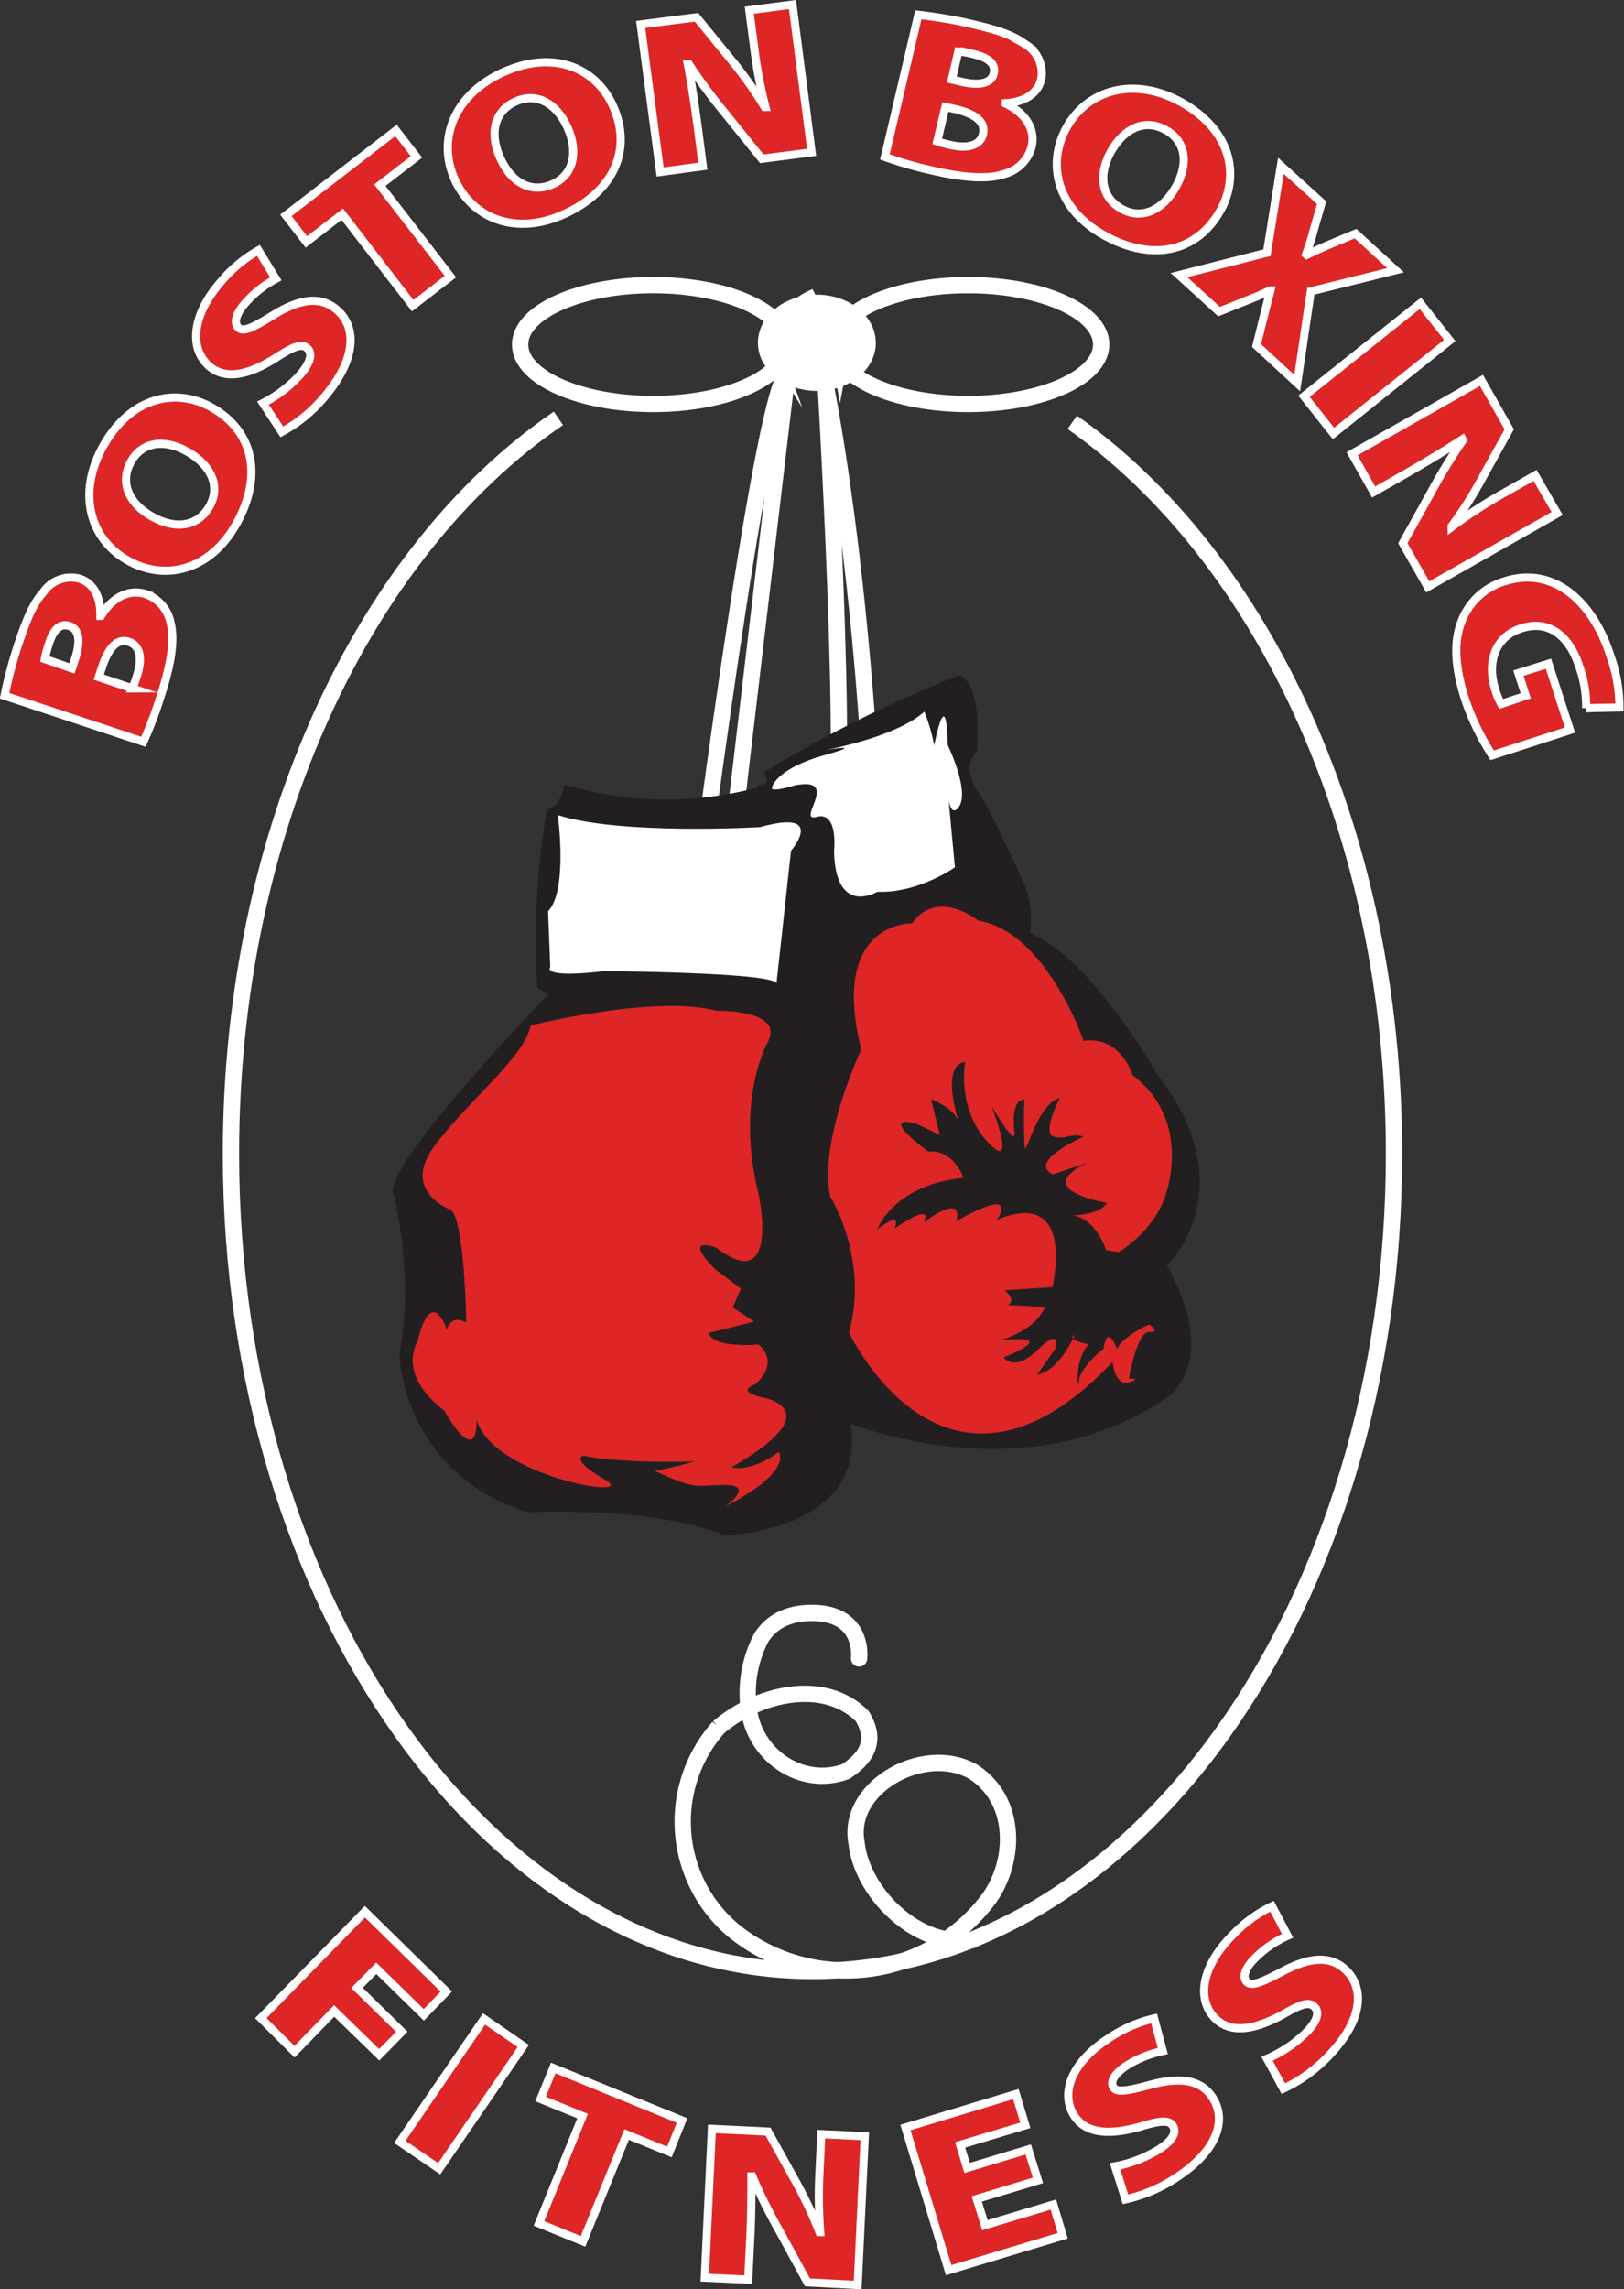 <svg xmlns="http://www.w3.org/2000/svg" viewBox="0 0 199.27 280.85"><rect x="0" y="0" width="199.27" height="280.85" fill="#333333" stroke="none"/><defs><style>.cls-1,.cls-6{fill:none;stroke-width:2px;}.cls-1,.cls-5,.cls-6,.cls-7{stroke:#fff;stroke-miterlimit:10;}.cls-2{fill:#231f20;}.cls-3,.cls-7{fill:#de2627;}.cls-4,.cls-5{fill:#fff;}.cls-6{stroke-linecap:round;}</style></defs><g id="Layer_2" data-name="Layer 2"><g id="stacked_logo" data-name="stacked logo"><path class="cls-1" d="M84.87,115.18S93.38,48,96.61,45.76L88.5,114.52"/><path class="cls-1" d="M101.16,44.54s3.29,54.17.92,58.16"/><path class="cls-1" d="M101.11,46.3S105.23,65.45,107,98"/><path class="cls-2" d="M93.07,96.59a44,44,0,0,1-23.83-.33S68.9,99,67.1,99.32a96.64,96.64,0,0,0-1.18,21.78s.93.76,1.49.74c0,0-20.61,21.27-19.13,24.65,0,0,2.63,9.84.71,19.64,0,0,.28,14.4,15.71,19.4,0,0,15.21-.82,24.26,2.83,0,0,17.59-.45,15.38-13.75,0,0,21.22,8.78,38.6-3,0,0,7.06-4.05.26-16.36,0,0,9.8-9.3-1.25-23.51,0,0-8.12-14.33-15.57-17.24a11.81,11.81,0,0,0-.69-6s-4.44-9.9-5.62-11.22c0,0-2.27-3.12-.2-5.14,0,0,.81-8.15-2.17-9.3a153,153,0,0,0-24,11.92s1.19,1.55-.62,1.51"/><path class="cls-3" d="M65.23,125.77S80.44,122,87.89,124c0,0,8.27-.17,6.39,3.71,0,0-4.17,7-1.15,19,0,0,2.59,12.4-5.32,6.3,0,0-4.27-1.51,0,2.75l3.1,2.32-1,2.32,2.63,1.73L87,163.51s-.08,1.83,6.07,1.44c0,0,2.79,2-.41,4.89,0,0-2.38.71.51,1.51,0,0,9.38,1.31-3.42,8.67,0,0,2.43.67,5.79-1.9,0,0,1.9,2.36-6.51,6.66,0,0,3.62-2.58,0-2.6s-3.43.75-8.8-1.79c0,0-.29.32,5.08-1.11,0,0-8.72.34-13.73-.69,0,0-1.68.35,2.29,2.72l.39.23c4.46,2.57-14-.37-15.79-7.47,0,0,.4,6.39-4-1.07,0,0-5.72-3.89-3.19-8.56,0,0,1.39-6.77,3.56-1.36,0,0,.38-1.85,2.37-.86,0,0-.18-12.49-1.89-13.8,0,0-5.58-2-2.57-7,.14-.23.29-.47.47-.71,4-5.49,11.3-11.11,11.9-15"/><path class="cls-4" d="M68.45,100s1.26,9.25-1.2,11.79l.27,6.85s-1.3,1.42,6.64.5c0,0,20.32.13,21.12,1.47l1.78-16.24s4.46-5.2-3.8-2.9c0,0-17,1-24.81-1.47"/><path class="cls-3" d="M111.85,113.28s-10.09-.21-6.17,15.49c0,0-5.28,11.19-3.81,18,0,0,4.81,7.75,2.3,16.69,0,0,11.82,25.31,32.35,3.62,0,0,.26,3,2,2.51s0-.46,0-.46,1-5.83,2.49-5.73,0-.92,0-.92-3.4,1.51-3.94,3.05c0,0-1.16-3.35-1.66-.08,0,0-2.3,1.81-2.88,3.37a2,2,0,0,0-.13.55c-.12,1.65-.69-2.41,1.18-4.46,0,0-2.88-.5-1.7-1.16,0,0-1.79,4.34-4.62,4.91l2.28-3.29s.79-2.78-2.4.4c0,0-2.45,2.53-4,.76,0,0,7.41-2.88-.38-2.12,0,0,4-1.07,5.27-3.71,0,0,1.94-.38-4.39-.59,0,0,1.19-.5-.37-1.82l5.86-.38s3-12.31-6.8-8.27c0,0,3-4.39-5,.19,0,0,1.21-3.71-4,.16,0,0,1.56-2.79-3.58.75,0,0,1.13-2.4-2.11.08,0,0,2-5.48,10.59-6.32,0,0-1.19-3.5-4.34-3.23,0,0-6.35-4.63-1.49-3.44l2.92,1.41-1.08-4.38s2.9,1,3.43,2.91c0,0-2.38-7.07.76-7.5,0,0-1,5.3,2.36,9.37.12.15.25.29.38.44,3.82,4.12.48-4.44.48-4.44s2.9,5.07,2.84,3.39c0,0-.61-4.09,1.19-4.16,0,0-.1,5.19.08,5.94s1.6-5.4,4.28-6.11c0,0-1.72,3.33-1.13,4.44a.65.65,0,0,0,.41.31c1.52.4,2.24-.54,3.61,0,0,0-6.95,3.1-3.73,4.61l4.31-1.43s-7.41,3,2.3,4.94c0,0-.6,1.47-4.46,1.54,0,0,2.7-.25,4.38,4.26l1.52.24s4.56-2.61,5.88-7.39c0,0,3.12-8.82-4.17-14.33,0,0-1.39-4.82-6-4.19,0,0-4.59-13.4-12.92-14.75,0,0-5-4.07-8.11.32"/><path class="cls-4" d="M94.79,96.41s.67-2.16,6.32-3.75,0-.61,0-.61,8.82-1.57,12.31-4.75a22.82,22.82,0,0,1,1.21,4.15s1.5-7.92,1.65-.07c0,0,2.95,6.06,1.21,7.81,0,0-.72.94-1.09-1l.77,8.21s-4.54,3.22-9.52,3c0,0-5.14,3.1-5.31-5,0,0,.56-4.9-2.12-4.19s3.12-5-2.71-3.86c0,0-3.38,1.06-2.7.11"/><ellipse class="cls-1" cx="118.79" cy="42.27" rx="16.33" ry="7.29"/><ellipse class="cls-1" cx="80.15" cy="42.27" rx="16.33" ry="7.29"/><path class="cls-4" d="M107.47,42.05c0,3.27-3.24,5.91-7.23,5.91S93,45.32,93,42.05s3.24-5.9,7.23-5.9,7.23,2.64,7.23,5.9"/><path class="cls-5" d="M99.9,35.92a8.07,8.07,0,0,0-3.57,9.74S92.36,39.23,99.9,35.92Z"/><path class="cls-5" d="M96.72,37.85s7.66,2.37,6.37,8.89C103.09,46.74,102,40.63,96.72,37.85Z"/><path class="cls-1" d="M131.57,51.81c23.41,16.45,39.48,50.45,39.48,89.73,0,55.37-32,100.26-71.36,100.26S28.34,196.91,28.34,141.54c0-39.67,16.39-74,40.18-90.22"/><path class="cls-6" d="M105.41,203.46s.73-5.59-5.8-5.59c-3.27,0-5.13,1.37-6.18,3A14.71,14.71,0,0,0,91.8,209c.45,6.29,6.55,10.35,12,8.32,2-1.35,4.06-3.39,2-6.78-4.74-4.74-12.88-2.71-17.63,1.36a17.44,17.44,0,0,0,2,25.08,21.9,21.9,0,0,0,31.18-4.07c3.39-4.74,3.39-12.2-2-15.59-6.1-3.39-15.59,2-14.24,8.81.68,6.11,7.46,12.89,14.2,11.87"/><path class="cls-7" d="M.56,85.35a56.6,56.6,0,0,1,1.8-6.68c1-2.92,1.73-4.64,2.94-6A4.11,4.11,0,0,1,9.79,71c1.46.48,2.57,1.9,2.53,4.56l.07,0c1.41-2.34,3.49-3.34,5.55-2.66a4.71,4.71,0,0,1,3,3.57c.46,1.88.19,4.65-1.28,9.09A45.77,45.77,0,0,1,17.59,91ZM8.83,82l.36-1.11c.78-2.35.46-3.72-.66-4.09S6.56,77.16,6,79a11.85,11.85,0,0,0-.5,1.85Zm7.4,2.45a12.74,12.74,0,0,0,.58-1.58c.61-1.85.52-3.63-1-4.13s-2.56.93-3.25,3l-.44,1.33Z"/><path class="cls-7" d="M26,50c5.12,2.9,6.29,8.41,3,14.27s-8.87,7-13.29,4.51C11,66.16,9.4,60.45,12.71,54.64,16.17,48.53,21.73,47.58,26,50ZM18.63,63.36c3,1.7,5.7,1.18,7.08-1.25s.22-5-2.65-6.66-5.64-1.26-7,1.2S15.7,61.7,18.63,63.36Z"/><path class="cls-7" d="M32.27,49.45a15.62,15.62,0,0,0,4.58-3.51c1.31-1.51,1.52-2.64.83-3.24s-1.69-.18-3.85,1.21c-3.24,2.05-6.13,2.78-8.18,1-2.43-2.13-2.16-6.22,1.47-10.36a16.64,16.64,0,0,1,4.59-3.83l2.14,3.49a13.51,13.51,0,0,0-3.78,3c-1.17,1.34-1.4,2.44-.8,3s1.74,0,4.2-1.52c3.5-2.17,6-2.33,7.9-.65,2.38,2.08,2.47,6-1.73,10.85a17.94,17.94,0,0,1-5.06,4.09Z"/><path class="cls-7" d="M42,26.28l-4.41,3.4-2.51-3.26L48.59,16l2.51,3.25-4.49,3.47,8.66,11.21-4.63,3.57Z"/><path class="cls-7" d="M75.22,13c2.41,5.36.1,10.5-6,13.27S57.87,26.66,55.79,22c-2.19-4.85-.13-10.41,6-13.16C68.16,6,73.21,8.5,75.22,13ZM61.39,19.41c1.41,3.14,3.91,4.32,6.45,3.17s3.15-3.93,1.8-6.93-3.8-4.36-6.39-3.19S60,16.35,61.39,19.41Z"/><path class="cls-7" d="M81,21.1,78.61,3l6.85-.88L89.61,7.2a50.42,50.42,0,0,1,4.22,5.92h.09A58.06,58.06,0,0,1,92.5,5.53l-.56-4.28,5.3-.69,2.35,18.13-6.12.79L89,13.93a68.82,68.82,0,0,1-4.49-6.08l-.12,0c.47,2.43.89,5.15,1.27,8.09l.58,4.45Z"/><path class="cls-7" d="M112.68,1.82A56.4,56.4,0,0,1,119.49,3c3,.71,4.78,1.31,6.27,2.4a4.13,4.13,0,0,1,2,4.33c-.36,1.5-1.68,2.73-4.33,2.93l0,.06c2.47,1.2,3.65,3.19,3.15,5.3a4.71,4.71,0,0,1-3.3,3.31c-1.83.63-4.61.6-9.17-.47a47.28,47.28,0,0,1-5.53-1.61ZM115,17.35a14,14,0,0,0,1.62.43c1.89.45,3.66.2,4-1.37s-1.16-2.47-3.29-3L116,13.12Zm1.79-7.6,1.14.27c2.4.57,3.74.13,4-1s-.54-1.92-2.45-2.37a10.54,10.54,0,0,0-1.89-.33Z"/><path class="cls-7" d="M149.77,25.78c-2.85,5.14-8.35,6.38-14.24,3.12s-7.12-8.79-4.67-13.24c2.58-4.65,8.26-6.34,14.12-3.1C151.12,16,152.14,21.49,149.77,25.78Zm-13.45-7.2c-1.66,3-1.11,5.71,1.33,7.06s5,.17,6.63-2.72,1.2-5.65-1.28-7S138,15.64,136.32,18.58Z"/><path class="cls-7" d="M154.18,42.39,155,39.1c.32-1.29.59-2.3.89-3.47l-.05,0c-1,.52-2,.89-3.16,1.36l-3.1,1.24-4.91-4.48L155.46,31l1.71-10.66,5,4.53L161.26,28c-.31,1.18-.61,2.12-1,3.21l.07.06c1.16-.56,1.95-.92,3-1.36l3-1.25,4.91,4.49-10.4,2.59L159.17,47Z"/><path class="cls-7" d="M177.89,41.77,163.62,53.18,160,48.61l14.28-11.4Z"/><path class="cls-7" d="M165.9,55.67l15.88-9,3.41,6L182,58.41a50.9,50.9,0,0,1-3.87,6.15l0,.08a56.88,56.88,0,0,1,6.47-4.19l3.76-2.13L191.07,63l-15.88,9-3.06-5.36,3.45-6.22A69.15,69.15,0,0,1,179.5,54l-.05-.1c-2.07,1.34-4.43,2.77-7,4.24l-3.9,2.22Z"/><path class="cls-7" d="M183.1,92.66a30.61,30.61,0,0,1-3.32-6.85c-1.32-4.07-1.38-7.14-.48-9.49a8.12,8.12,0,0,1,5.31-5c6-1.93,10.86,2.44,13,9.17a18.69,18.69,0,0,1,1.1,6.3l-4.08.09a14.64,14.64,0,0,0-.87-5.17c-1.11-3.43-3.53-5.78-7.07-4.63-3.23,1-4.3,4.18-3.2,7.58a7.89,7.89,0,0,0,.72,1.7l3-1-.9-2.78L190,81.43l2.64,8.14Z"/><path class="cls-7" d="M44.77,234.52l10,9.8L52,247.18l-5.83-5.71-2.36,2.4,5.49,5.38-2.77,2.83L41,246.7l-4.86,5L32,247.58Z"/><path class="cls-7" d="M64.21,251,53.89,266.06l-4.83-3.3,10.33-15.08Z"/><path class="cls-7" d="M71.48,259.6l-5.15-2.1,1.55-3.8,15.81,6.44L82.14,264l-5.25-2.14-5.35,13.11-5.41-2.2Z"/><path class="cls-7" d="M86.48,279.42l.87-18.25,6.89.33,3.19,5.76a50.46,50.46,0,0,1,3.12,6.57h.09a57.69,57.69,0,0,1-.07-7.7l.2-4.32,5.34.26-.87,18.25L99.08,280l-3.41-6.25A67.73,67.73,0,0,1,92.31,267H92.2c0,2.47,0,5.22-.17,8.19l-.22,4.48Z"/><path class="cls-7" d="M127.36,267.49l-7.51,2.27,1,3.22,8.4-2.53,1.15,3.83-14,4.22L111.1,261l13.55-4.1,1.16,3.83-8,2.4.85,2.83,7.51-2.27Z"/><path class="cls-7" d="M136.82,265.76a15.49,15.49,0,0,0,5.38-2.08c1.69-1.07,2.21-2.09,1.72-2.87s-1.58-.65-4,.08c-3.69,1.05-6.67.93-8.13-1.37-1.73-2.73-.31-6.57,4.34-9.52a16.64,16.64,0,0,1,5.48-2.38l1.07,4a13.34,13.34,0,0,0-4.47,1.81c-1.5,1-2,1.94-1.61,2.62s1.68.48,4.46-.27c4-1.09,6.4-.55,7.76,1.6,1.7,2.67.66,6.5-4.72,9.92a18.47,18.47,0,0,1-6,2.51Z"/><path class="cls-7" d="M155.47,252.56a15.52,15.52,0,0,0,4.79-3.21c1.41-1.42,1.7-2.53,1-3.18s-1.67-.29-3.91,1c-3.37,1.83-6.31,2.37-8.24.45-2.29-2.28-1.75-6.33,2.14-10.24a16.79,16.79,0,0,1,4.83-3.53l1.91,3.63a13.29,13.29,0,0,0-4,2.75c-1.26,1.26-1.56,2.34-1,2.91s1.74.1,4.3-1.25c3.63-1.94,6.12-1.94,7.92-.14,2.24,2.22,2.07,6.2-2.42,10.71a18.27,18.27,0,0,1-5.32,3.77Z"/></g></g></svg>